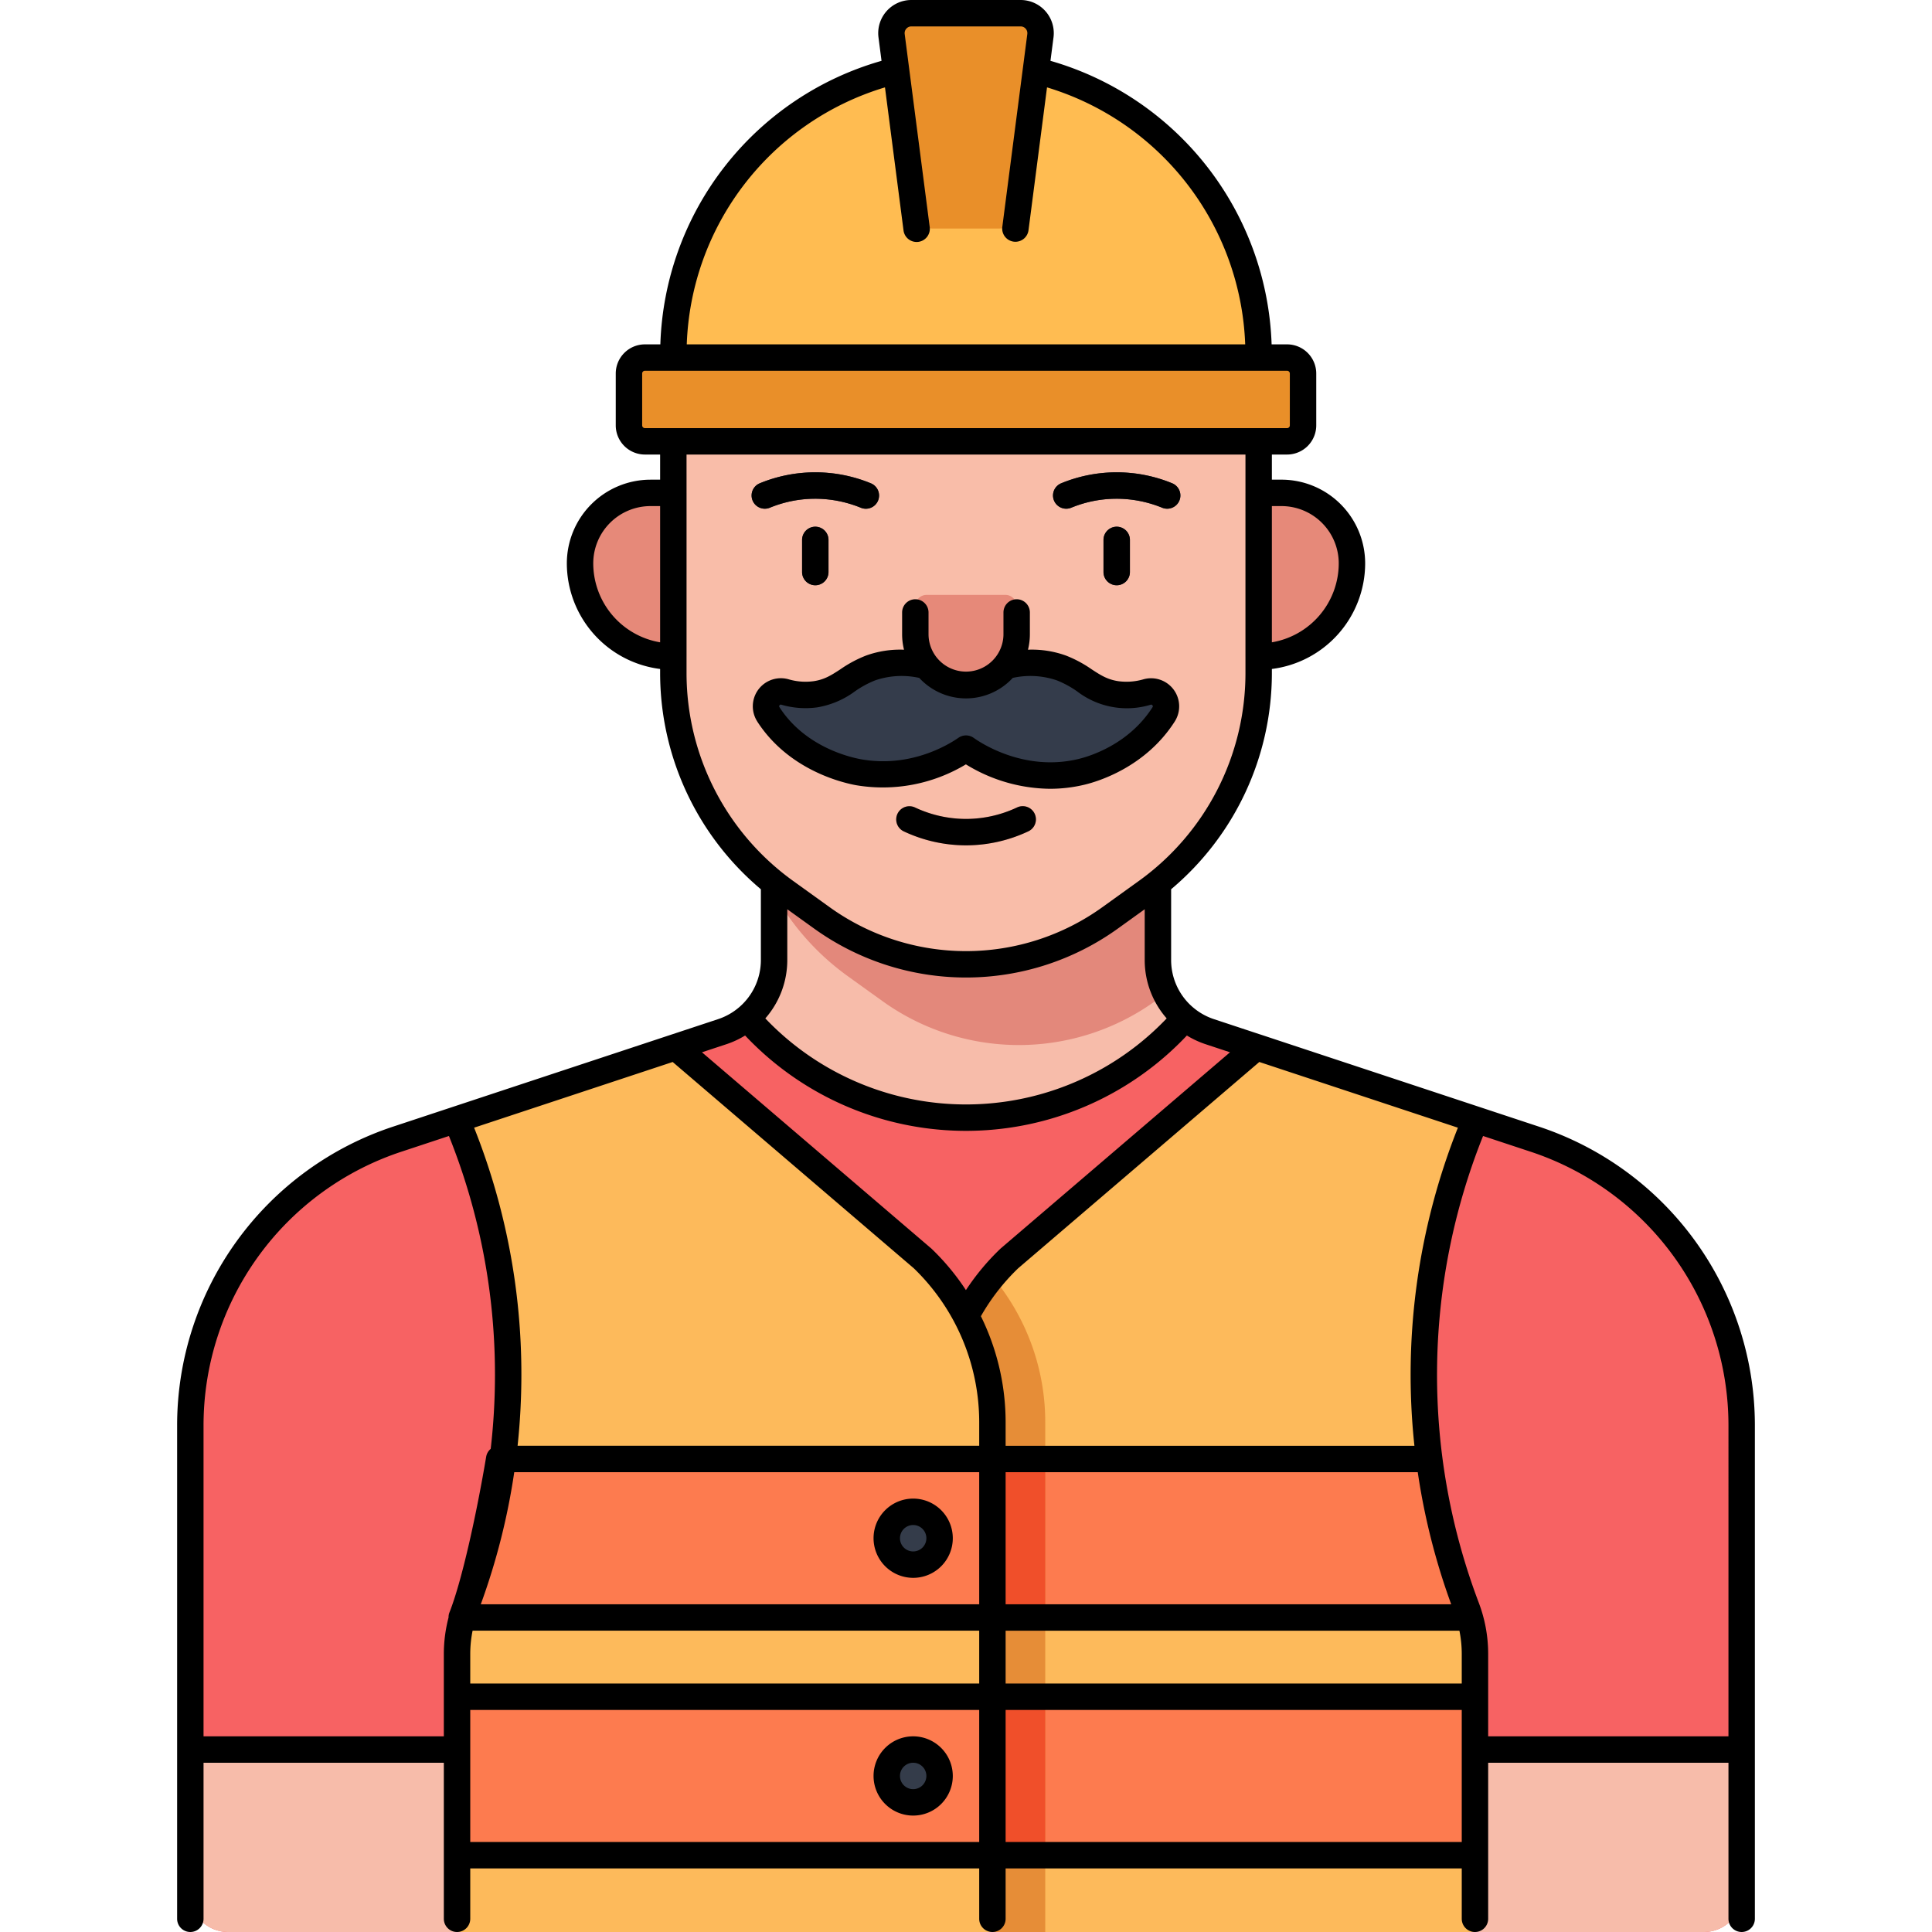 <svg xmlns="http://www.w3.org/2000/svg" data-name="Layer 1" viewBox="0 0 512 512"><path fill="#f76263" d="M461.56,501.999V377.835A80,80,0,0,0,406.687,301.884l-86.108-28.487a20,20,0,0,1-13.718-18.988V229.138H205.139v25.27a20,20,0,0,1-13.718,18.988L105.313,301.884a80,80,0,0,0-54.873,75.951V501.999a10,10,0,0,0,10,10H451.56A10,10,0,0,0,461.56,501.999Z"/><path fill="#fdba5b" d="M249,512V376.831a60.001,60.001,0,0,1,18.494-43.328l65.467-56.009,57.918,19.162v.373a173.943,173.943,0,0,0-2.268,128.933,34.871,34.871,0,0,1,2.268,12.355V512Z"/><rect width="141.88" height="42" x="249" y="449.65" fill="#fd7b4f"/><path fill="#fd7b4f" d="M249,428.646h140.5c-.262-.904-.554-1.801-.889-2.685a174.657,174.657,0,0,1-9.834-39.315H249Z"/><path fill="#e68d37" d="M263,338.324a59.995,59.995,0,0,0-14,38.507V512h27.999V376.831A59.995,59.995,0,0,0,263,338.324Z"/><rect width="27.999" height="42" x="249" y="449.65" fill="#f04f2a"/><rect width="27.999" height="42" x="249" y="386.646" fill="#f04f2a"/><path fill="#fdba5b" d="M262.999,512V376.831a60.001,60.001,0,0,0-18.494-43.328l-65.467-56.009-57.918,19.162v.373a174.229,174.229,0,0,1,13.55,67.481,174.237,174.237,0,0,1-11.282,61.451,34.871,34.871,0,0,0-2.268,12.355V512Z"/><path fill="#fd7b4f" d="M123.388,425.961c-.335.883-.627,1.78-.889,2.685h140.5v-42H133.222A174.655,174.655,0,0,1,123.388,425.961Z"/><circle cx="241.999" cy="407.646" r="7" fill="#343c4a"/><rect width="141.879" height="42" x="121.12" y="449.65" fill="#fd7b4f"/><circle cx="241.999" cy="470.646" r="7" fill="#343c4a"/><path fill="#f7bcaa" d="M197.946 269.758a76.971 76.971 0 0 0 116.109 0 19.99 19.99 0 0 1-7.193-15.349V229.138H205.139v25.271A19.99 19.99 0 0 1 197.946 269.758zM121.12 511.999H60.44a10 10 0 0 1-10-10V463.65h70.68zM390.879 463.646h70.68l.001 38.353a10 10 0 0 1-10 10h-60.681z"/><path fill="#e3887b" d="M205.139,229.138v7.632a67.3,67.3,0,0,0,19.517,21.913l9.207,6.62a61.902,61.902,0,0,0,36.137,11.643h0a61.902,61.902,0,0,0,36.137-11.643l2.813-2.022a19.906,19.906,0,0,1-2.088-8.873V229.138Z"/><path fill="#e68979" d="M333.557,174.009h0v-43.391h6.057a18.667,18.667,0,0,1,18.667,18.667v0A24.724,24.724,0,0,1,333.557,174.009Z"/><path fill="#e68979" d="M153.719,130.618h0a24.724,24.724,0,0,1,24.724,24.724v0a18.667,18.667,0,0,1-18.667,18.667h-6.057a0,0,0,0,1,0,0v-43.391A0,0,0,0,1,153.719,130.618Z" transform="rotate(180 166.08 152.313)"/><path fill="#f9bda9" d="M333.557,172.734V178.451a71.179,71.179,0,0,1-29.627,57.791L294.198,243.24a65.433,65.433,0,0,1-38.198,12.307h0a65.433,65.433,0,0,1-38.198-12.307l-9.732-6.998a71.179,71.179,0,0,1-29.627-57.791l0-5.717V112.369l155.115-4.689Z"/><path fill="#343c4b" d="M309.316 134.813a3.496 3.496 0 0 1-1.326-.262 31.99 31.99 0 0 0-12.856-2.373 31.624 31.624 0 0 0-11.246 2.372 3.5 3.5 0 1 1-2.658-6.476 38.671 38.671 0 0 1 29.415-.001 3.501 3.501 0 0 1-1.328 6.74zM295.938 155.096a3.5 3.5 0 0 1-3.5-3.5V143.082a3.5 3.5 0 0 1 7 0v8.514A3.5 3.5 0 0 1 295.938 155.096zM229.44 134.813a3.487 3.487 0 0 1-1.326-.263 32.011 32.011 0 0 0-12.856-2.372 31.641 31.641 0 0 0-11.247 2.372 3.5 3.5 0 1 1-2.656-6.477 38.669 38.669 0 0 1 29.414 0 3.5 3.5 0 0 1-1.328 6.739zM216.062 155.096a3.5 3.5 0 0 1-3.5-3.5V143.082a3.5 3.5 0 0 1 7 0v8.514A3.5 3.5 0 0 1 216.062 155.096z"/><path fill="#e68979" d="M256.003,224.023a38.821,38.821,0,0,1-16.532-3.72,3.5,3.5,0,0,1,2.998-6.325A31.783,31.783,0,0,0,256.002,217.023h.095a31.8,31.8,0,0,0,13.436-3.045,3.5,3.5,0,0,1,2.998,6.326,38.853,38.853,0,0,1-16.412,3.719Z"/><path fill="#343c4b" d="M286.665,204.533c1.942-.47,14.274-3.651,21.654-15.137l.079-.123a3.945,3.945,0,0,0-4.405-5.887,19.472,19.472,0,0,1-8.084.601c-6.355-.921-8.738-4.789-14.617-6.966-4.947-1.832-12.864-2.651-25.291,3.089-12.426-5.74-20.343-4.921-25.291-3.089-5.88,2.178-8.263,6.045-14.617,6.966a19.476,19.476,0,0,1-8.095-.605,3.941,3.941,0,0,0-4.391,5.896l.075.117c7.883,12.128,21.631,14.848,23.788,15.24,15.14,2.755,26.516-4.851,28.531-6.249C257.767,199.651,270.5,208.444,286.665,204.533Z"/><path fill="#e68979" d="M269.429,160.651v7.503a13.426,13.426,0,0,1-13.426,13.426h-.007A13.426,13.426,0,0,1,242.571,168.153v-7.503a3,3,0,0,1,3-3h20.858A3,3,0,0,1,269.429,160.651Z"/><path fill="#ffbc51" d="M256,16.475h0a77.557,77.557,0,0,1,77.557,77.557v8.126a0,0,0,0,1,0,0H178.443a0,0,0,0,1,0,0V94.032A77.557,77.557,0,0,1,256,16.475Z"/><path fill="#e98f29" d="M242.343,56.213l-6.061-46.749A5.285,5.285,0,0,1,241.523,3.499H270.477a5.285,5.285,0,0,1,5.241,5.965l-6.061,46.749a5,5,0,0,1-4.958,4.357H247.301A5,5,0,0,1,242.343,56.213Z"/><rect width="178.64" height="22.198" x="166.68" y="94.759" fill="#e98f29" rx="4.228"/><path d="M269.532,213.979a31.8,31.8,0,0,1-13.436,3.045H256.002a31.783,31.783,0,0,1-13.533-3.045,3.5,3.5,0,0,0-2.998,6.325,38.821,38.821,0,0,0,16.532,3.72h.115a38.853,38.853,0,0,0,16.412-3.719,3.5,3.5,0,0,0-2.998-6.326Zm14.355-79.427a31.623,31.623,0,0,1,11.246-2.372,31.99,31.99,0,0,1,12.856,2.373,3.5,3.5,0,0,0,2.654-6.478,38.671,38.671,0,0,0-29.415.001,3.5,3.5,0,1,0,2.658,6.476ZM407.789,298.557l-55.48-18.35-18.249-6.04c-.02-.006-.04-.009-.06-.016l-12.32-4.075a16.497,16.497,0,0,1-5.299-2.929c-.009-.008-.016-.019-.025-.027-.023-.021-.051-.033-.075-.053a16.467,16.467,0,0,1-5.92-12.658v-18.749a74.862,74.862,0,0,0,26.699-57.211v-1.166a28.26,28.26,0,0,0,24.722-27.999,22.192,22.192,0,0,0-22.167-22.167h-2.555V120.458h4.032a7.737,7.737,0,0,0,7.728-7.729V98.988a7.737,7.737,0,0,0-7.728-7.728h-4.1a81.037,81.037,0,0,0-58.607-75.139l.805-6.207A8.786,8.786,0,0,0,270.477,0H241.523a8.786,8.786,0,0,0-8.713,9.915l.805,6.207A80.798,80.798,0,0,0,174.999,91.26H170.908a7.737,7.737,0,0,0-7.728,7.728v13.741a7.737,7.737,0,0,0,7.728,7.729h4.032v6.661h-2.555a22.193,22.193,0,0,0-22.167,22.167,28.26,28.26,0,0,0,24.722,27.999v1.166a74.862,74.862,0,0,0,26.699,57.211v18.749a16.468,16.468,0,0,1-5.917,12.656c-.025.021-.053.034-.078.055-.01.009-.017.02-.026.028a16.49,16.49,0,0,1-5.297,2.928L177.958,274.166l-.019.005-12.697,4.201L104.21,298.557a83.378,83.378,0,0,0-57.27,79.283V508.5a3.5,3.5,0,0,0,7,0V467.15h63.68v24.5l.001.01V508.5a3.5,3.5,0,0,0,7,0V495.15H259.5V508.5a3.5,3.5,0,0,0,7,0V495.15H387.38V508.5a3.5,3.5,0,0,0,7,0V467.15h63.68V508.5a3.5,3.5,0,0,0,7,0V377.84A83.377,83.377,0,0,0,407.789,298.557ZM174.94,170.221a21.259,21.259,0,0,1-17.722-20.935,15.184,15.184,0,0,1,15.167-15.167h2.555Zm164.674-36.102a15.184,15.184,0,0,1,15.167,15.167,21.259,21.259,0,0,1-17.722,20.935v-36.102ZM234.527,23.155,239.437,61.021a3.5,3.5,0,1,0,6.941-.9l-6.626-51.105A1.785,1.785,0,0,1,241.523,7h28.953a1.785,1.785,0,0,1,1.771,2.015l-6.626,51.106a3.5,3.5,0,0,0,3.021,3.921,3.591,3.591,0,0,0,.454.029,3.5,3.5,0,0,0,3.467-3.05l4.909-37.866a74.031,74.031,0,0,1,52.52,68.105H181.999A73.814,73.814,0,0,1,234.527,23.155ZM170.908,113.458a.729.729,0,0,1-.728-.729V98.988a.729.729,0,0,1,.728-.728H341.092a.729.729,0,0,1,.728.728v13.741a.729.729,0,0,1-.728.729Zm11.032,64.992v-4.421l.002-.02V130.619l-.002-.02V120.458H330.06v10.141l-.002.02v43.391l.002.02v4.421a67.829,67.829,0,0,1-28.174,54.949l-9.729,7a61.904,61.904,0,0,1-72.313 0l-9.73-7A67.829,67.829,0,0,1,181.94,178.45Zm127.24,91.437a73.414,73.414,0,0,1-106.361,0,23.452,23.452,0,0,0,5.82-15.477V240.962l7.116,5.12a68.929,68.929,0,0,0,80.488,0l7.116-5.12v13.449A23.451,23.451,0,0,0,309.18,269.887Zm-116.661,6.835a23.577,23.577,0,0,0,4.941-2.302,80.44,80.44,0,0,0,117.078,0,23.584,23.584,0,0,0,4.942,2.302l6.484,2.145-60.751,51.973c-.05.042-.098.086-.145.131a63.089,63.089,0,0,0-9.088,10.922,63.069,63.069,0,0,0-9.055-10.918c-.047-.045-.096-.089-.146-.132l-60.751-51.975ZM119.094,427.352a3.469,3.469,0,0,0-.223,1.297,38.166,38.166,0,0,0-1.25,9.667v11.324l-.001.01v10.5H53.94V377.84a76.39,76.39,0,0,1,52.468-72.637l12.565-4.156a169.516,169.516,0,0,1,12.198,63.459,170.826,170.826,0,0,1-1.13,19.459,3.493,3.493,0,0,0-1.204,2.104C126.426,400.487,122.478,418.844,119.094,427.352ZM259.5,488.15H124.621v-35H259.5Zm0-42H124.621v-7.834a31.201,31.201,0,0,1,.622-6.17H259.5Zm0-21.004H127.414a177.079,177.079,0,0,0,8.867-35H259.5Zm0-42H137.167a178.04,178.04,0,0,0,1.004-18.633,176.484,176.484,0,0,0-12.526-65.667l43.104-14.261,9.517-3.147,63.891,54.66A56.775,56.775,0,0,1,259.5,376.831Zm.448-34.339a56.062,56.062,0,0,1,9.893-12.712L333.732,281.436l13.974,4.622,38.651,12.792a177.266,177.266,0,0,0-11.522,84.3H266.5v-6.319A63.645,63.645,0,0,0,259.948,348.807ZM375.72,390.15a176.939,176.939,0,0,0,8.866,35H266.5v-35Zm11.659,73.49-.001.01.001.01V488.15H266.5v-35H387.38Zm0-17.49H266.5v-14H386.759a31.224,31.224,0,0,1,.621,6.17Zm70.68,14H394.38V438.32a38.175,38.175,0,0,0-2.496-13.6,170.364,170.364,0,0,1,1.145-123.672l12.562,4.155a76.389,76.389,0,0,1,52.469,72.637ZM242.001,460.146a10.5,10.5,0,1,0,10.5,10.5A10.512,10.512,0,0,0,242.001,460.146Zm0,14a3.5,3.5,0,1,1,3.5-3.5A3.504,3.504,0,0,1,242.001,474.146ZM226.845,208.084a42.65,42.65,0,0,0,29.127-5.521,43.253,43.253,0,0,0,22.286,6.474,39.231,39.231,0,0,0,9.235-1.106c3.627-.878,16.045-4.667,23.737-16.586.055-.081.099-.152.124-.198a7.445,7.445,0,0,0-8.308-11.128,16.073,16.073,0,0,1-6.636.507c-2.94-.426-4.789-1.633-7.13-3.162a32.672,32.672,0,0,0-6.774-3.626,26.551,26.551,0,0,0-10.083-1.558,16.848,16.848,0,0,0,.504-4.026v-5.845a3.5,3.5,0,0,0-7,0v5.845a9.929,9.929,0,0,1-19.857,0v-5.845a3.5,3.5,0,0,0-7,0v5.845a16.851,16.851,0,0,0,.504,4.026,26.533,26.533,0,0,0-10.082,1.558,32.672,32.672,0,0,0-6.774,3.626c-2.341,1.529-4.189,2.736-7.125,3.161a15.936,15.936,0,0,1-6.649-.516,7.442,7.442,0,0,0-8.336,11.071c.009.015.018.03.027.046.034.061.071.122.109.181C208.938,203.907,222.784,207.332,226.845,208.084Zm-20.265-21.155a.389.389,0,0,1,.464-.182,22.893,22.893,0,0,0,9.547.708,23.16,23.16,0,0,0,9.955-4.228,26.168,26.168,0,0,1,5.381-2.924,21.695,21.695,0,0,1,11.682-.654,16.85,16.85,0,0,0,24.783,0,21.691,21.691,0,0,1,11.682.654,26.168,26.168,0,0,1,5.381,2.924,21.674,21.674,0,0,0,19.481,3.534.395.395,0,0,1,.479.175.381.381,0,0,1-.005.517l-.026.045-.007.01c-6.282,9.772-16.536,12.896-19.528,13.621-14.185,3.43-25.661-4.054-27.817-5.589a3.498,3.498,0,0,0-4.024-.025c-2.785,1.932-12.886,8.048-25.899,5.685-3.347-.62-14.763-3.431-21.441-13.628l-.01-.018c-.033-.059-.068-.116-.104-.172A.34.34,0,0,1,206.58,186.929Zm35.421,231.217a10.5,10.5,0,1,0-10.5-10.5A10.512,10.512,0,0,0,242.001,418.146Zm0-14a3.5,3.5,0,1,1-3.5,3.5A3.504,3.504,0,0,1,242.001,404.146ZM212.562,143.083v8.514a3.5,3.5,0,0,0,7,0V143.083a3.5,3.5,0,0,0-7,0Zm-8.552-8.531a31.641,31.641,0,0,1,11.247-2.372,32.011,32.011,0,0,1,12.856,2.372,3.5,3.5,0,1,0,2.654-6.477,38.669,38.669,0,0,0-29.414,0,3.5,3.5,0,1,0,2.656,6.477ZM292.438,143.083v8.514a3.5,3.5,0,0,0,7,0V143.083a3.5,3.5,0,0,0-7,0Z"/></svg>